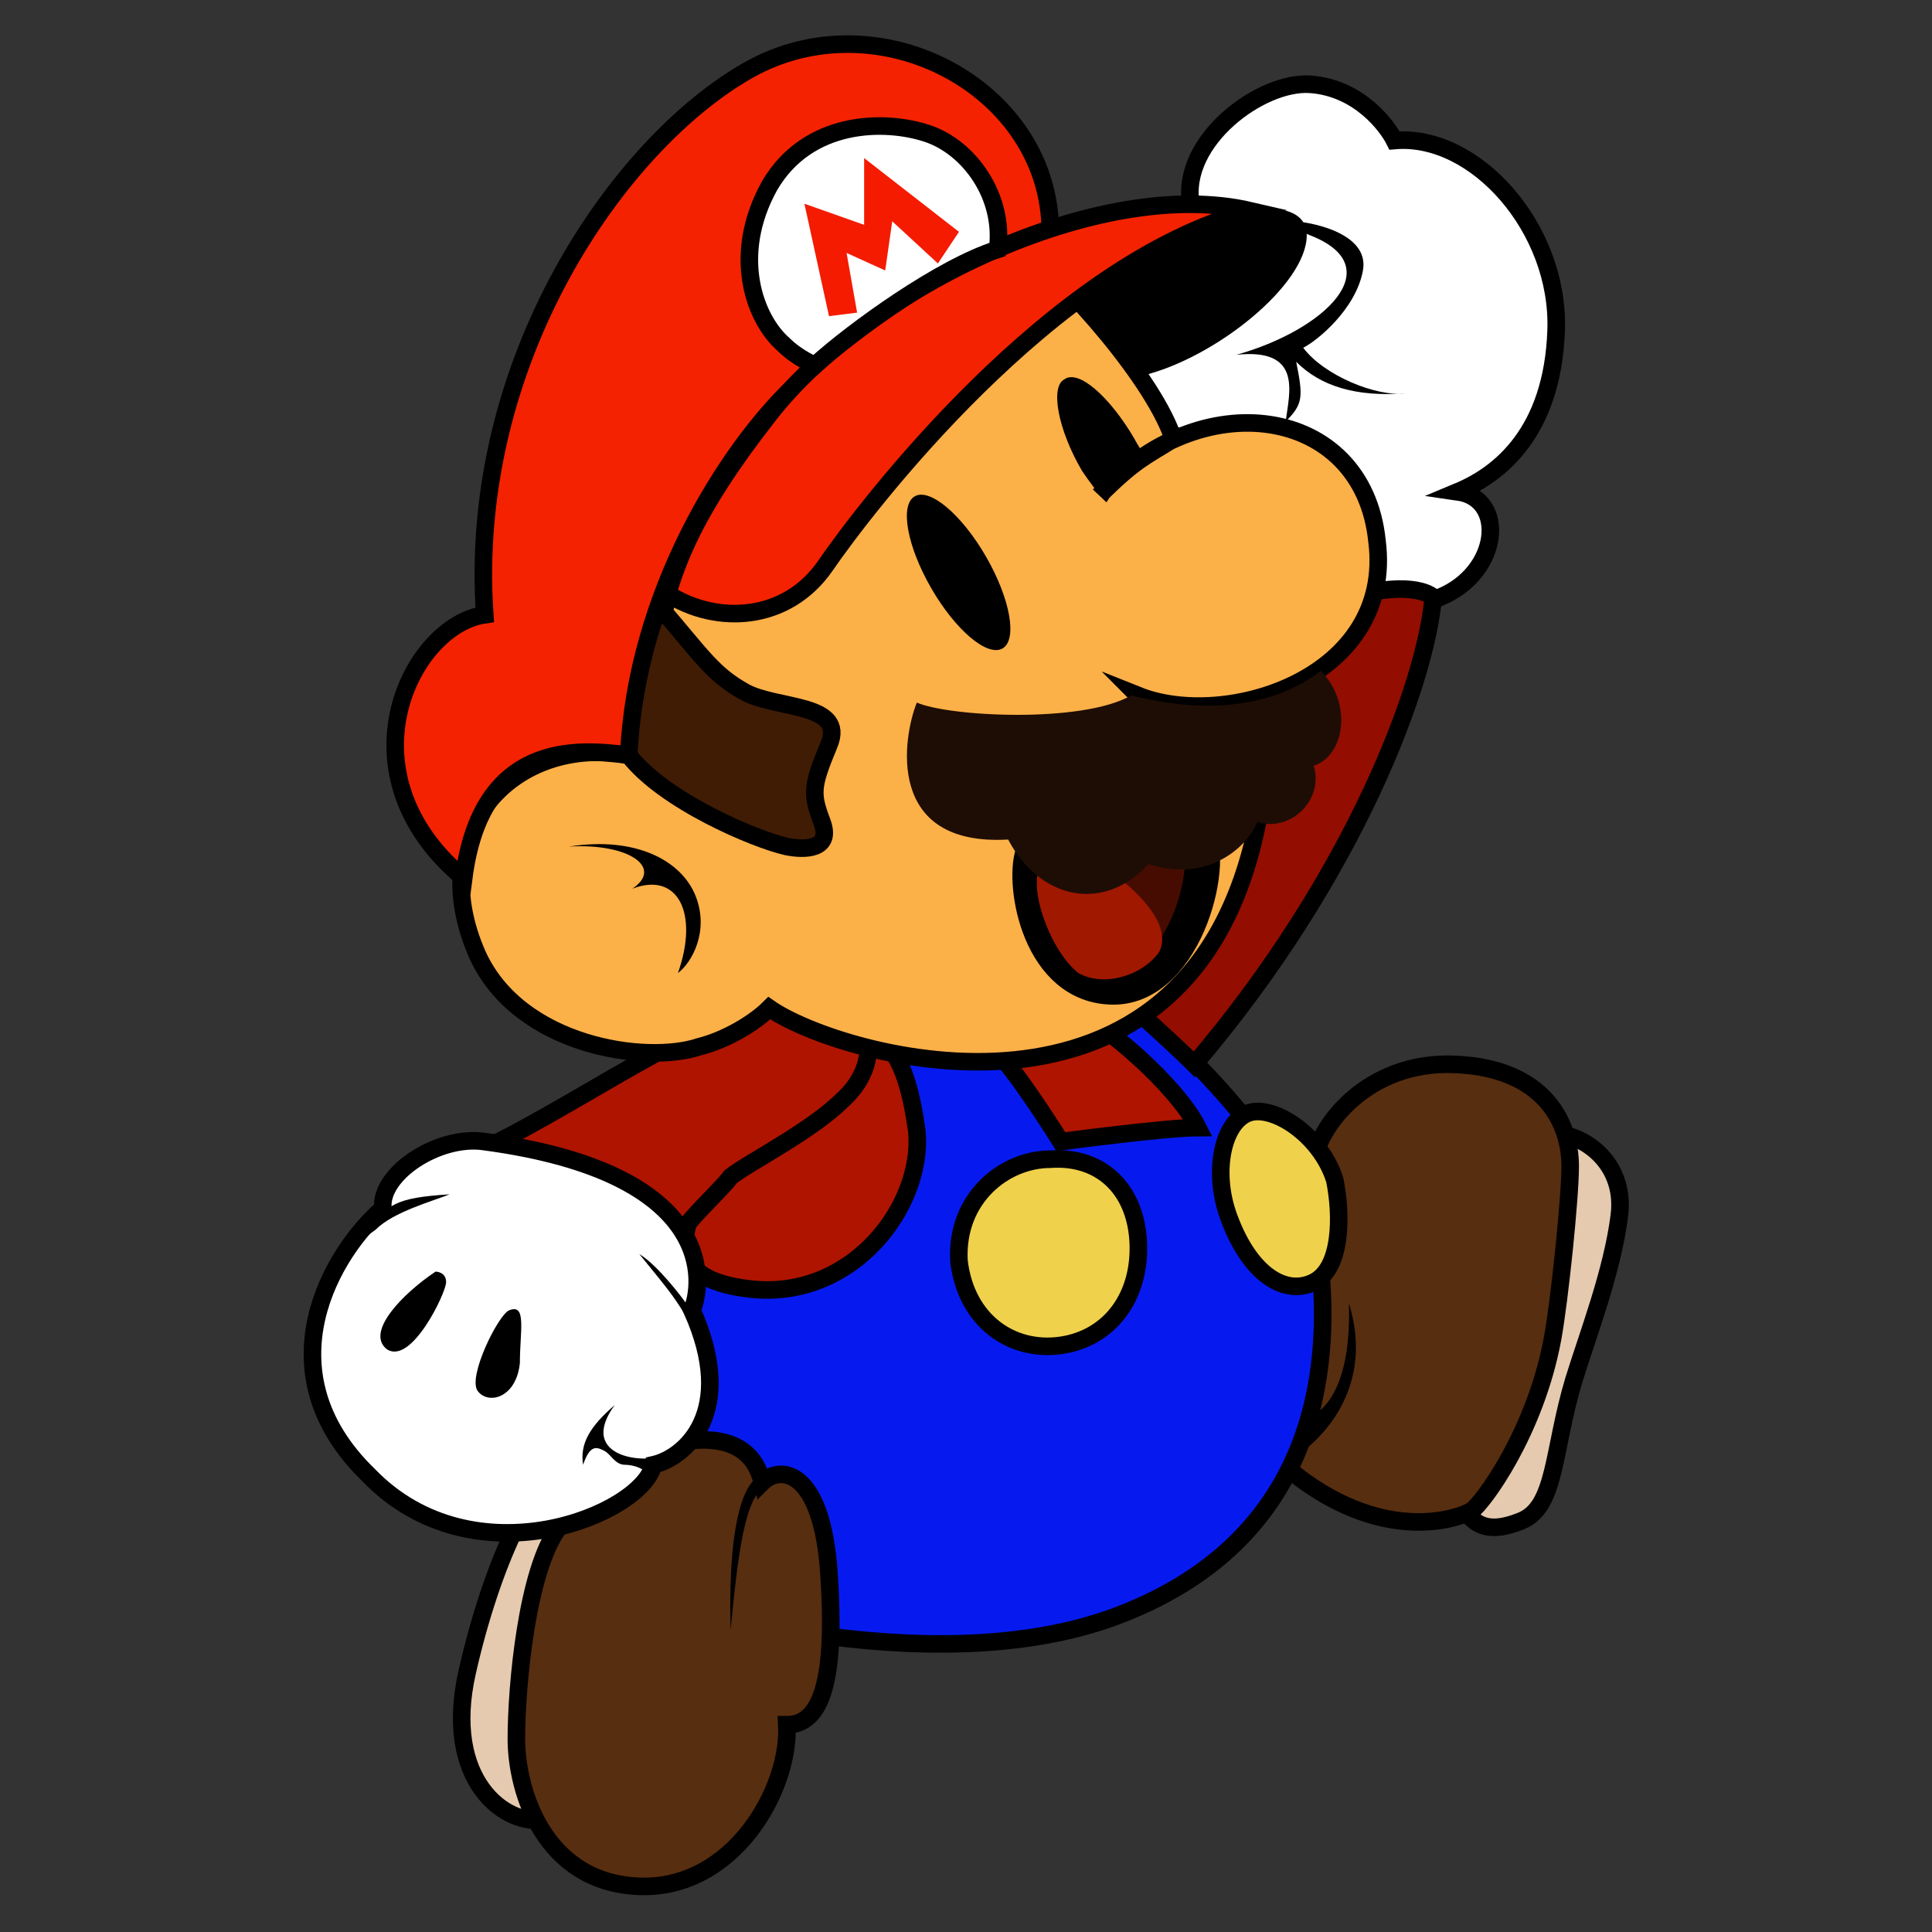 <svg xmlns="http://www.w3.org/2000/svg" viewBox="0 0 55 55">
	<rect x="0" y="0" width="55" height="55" fill="#333333" stroke="none"/>
	<style type="text/css">
		.st0{fill:#E5CAAF;stroke:#000000;stroke-width:0.5;stroke-miterlimit:10;}
		.st1{fill:#572E10;stroke:#000000;stroke-width:0.5;stroke-miterlimit:10;}
		.st2{fill:#061AF0;stroke:#000000;stroke-width:0.5;stroke-miterlimit:10;}
		.st3{fill:#AF1400;stroke:#000000;stroke-width:0.5;stroke-miterlimit:10;}
		.st4{fill:#EFD14C;stroke:#000000;stroke-width:0.5;stroke-miterlimit:10;}
		.st5{fill:#FFFFFF;stroke:#000000;stroke-width:0.5;stroke-miterlimit:10;}
		.st6{fill:#930E00;stroke:#000000;stroke-width:0.5;stroke-miterlimit:10;}
		.st7{fill:#FCB048;stroke:#000000;stroke-width:0.5;stroke-miterlimit:10;}
		.st8{fill:#470C01;stroke:#000000;stroke-miterlimit:10;}
		.st9{fill:#A11800;}
		.st10{fill:#1E0D05;}
		.st11{fill:#401C05;stroke:#000000;stroke-width:0.5;stroke-miterlimit:10;}
		.st12{fill:#F42200;stroke:#000000;stroke-width:0.5;stroke-miterlimit:10;}
		.st13{fill:#F41B00;}
	</style>
	<g id="Shoe_1_">
		<path class="st0" d="M44.2,32.3c0.7-0.1,2.1,0.7,1.9,2.3s-0.9,3.4-1.3,4.7c-0.6,2-0.5,3.6-1.5,4c-1,0.4-1.4,0.1-1.8-0.6
			c-0.5-0.7,2.2-4.9,2.3-5.9C43.8,35.9,43.4,32.4,44.2,32.3z"/>
		<path class="st1" d="M37.4,33.1c0.1-1,1.5-2.9,4-2.8c2.6,0.1,3.3,1.7,3.3,2.9c0,0.9-0.3,3.8-0.5,4.9c-0.5,2.7-2,4.7-2.3,4.9
			S39.5,44,36.9,42C34.4,39.9,37.3,33.6,37.4,33.1z"/>
		<path d="M37,40.3c0.2,0.2,1.5-0.2,1.4-3.2c0.9,2.9-1.5,4.5-2,4.6C35.9,41.8,37,40.3,37,40.3z"/>
	</g>
	<g id="Body">
		<path class="st2" d="M32.3,28.6c0.7,0.7,4.9,4.2,5.3,7.6c0.3,3.4-0.5,7.8-5.8,9.8c-5.3,2-13.1-0.3-14.5-1s-4-5.2-2.4-8.2
			s5.9-8,8-9.1S31,27.3,32.3,28.6z"/>
		<path class="st3" d="M28.6,30.2c0.6,0.7,1.6,2.3,1.6,2.3s3-0.4,3.9-0.4c-0.6-1.2-2.7-3-3.5-3.3C29.8,28.5,28.6,30.2,28.6,30.2z"/>
		<path class="st4" d="M29.9,33c-1.3,0-2.7,1.1-2.6,2.9c0.2,1.7,1.5,2.6,2.9,2.4c1.4-0.2,2.3-1.4,2.2-3C32.3,33.8,31.3,32.9,29.9,33z
			"/>
		<path class="st3" d="M20,33.8c-0.3,0.8-1.5,2.6,1.4,2.9c2.9,0.3,4.9-2.4,4.7-4.5c-0.3-2.2-0.9-2.9-2.1-3.1
			C21.9,28.9,20.5,32.4,20,33.8z"/>
		<path class="st4" d="M35.5,31.7c-0.7,0.3-1,1.7-0.5,3c0.6,1.6,1.6,2.2,2.4,1.8c0.8-0.4,0.8-1.9,0.6-2.9
			C37.6,32.3,36.2,31.4,35.5,31.7z"/>
	</g>
	<g id="Shoe">
		<path class="st0" d="M15.5,51.8c-1.1,0.2-2.9-1.1-2.2-4.2s1.9-5.6,2.7-5.7s1.6-0.1,1.6,0.3c-0.6,0.7-2.3,3.7-2.2,5.9
			C15.5,50.4,15.5,51.8,15.5,51.8z"/>
		<path class="st1" d="M19.8,41c1.5-0.1,1.8,0.8,1.9,1.2c0.5-0.5,1.7-0.4,1.9,2.6c0.2,3-0.2,4.3-1.2,4.3c0.1,1.8-1.5,4.7-4.2,4.6
			c-2.7-0.1-3.5-2.7-3.5-4.2c0-1.5,0.3-4.8,1.2-6C16.7,42.5,18.7,41.1,19.8,41z"/>
		<path d="M20.8,46.4c0.2-2.1,0.4-3.8,1-4.1c-0.2-0.4-0.2-0.4-0.3-0.2C21.4,42.2,20.7,42.7,20.8,46.4z"/>
	</g>
	<g id="Arm">
		<path class="st5" d="M33.9,5.8c-0.3-1.8,2-3.5,3.4-3.4c1.4,0.1,2.2,1.2,2.4,1.6c2.3-0.2,4.7,2.5,4.6,5.4s-1.6,4.1-2.8,4.6
			c1.4,0.2,1.2,2.3-0.5,3c-1.7,0.8-2.1,0.1-2.2-0.6c-0.1-0.7-4-3.8-4.9-3.9c-0.9-0.1-2.2-1-1.9-1.9C32.3,9.7,33.9,5.8,33.9,5.8z"/>
		<path d="M36.6,12c0.1-0.8,0.5-2.1-1.4-1.9c2.5-0.7,4.4-2.5,2.1-3.4c-0.5-0.2-0.9-0.4-0.5-0.4s2.2,0.3,2,1.4s-1.3,2-1.7,2.2
			c0.6,0.8,2.1,1.4,2.9,1.3c-1.4,0.1-2.4-0.2-3.1-0.9C37.1,11.3,37.1,11.5,36.6,12z"/>
		<path class="st6" d="M32.5,28.9c0,0,1,0.9,1.5,1.4c4.6-5.4,6.6-10.9,6.8-13.3c-0.5-0.4-1.8-0.2-2.2,0
			C38.1,17.3,32.9,27.5,32.5,28.9z"/>
	</g>
	<g id="Arm_1_">
		<path class="st3" d="M19.4,35.1c-0.8-1.2-4-2.7-5.6-2.4c3.1-1.5,6.8-4.3,9.1-4.2c2.3,0.2,2.1,1.9,1.1,2.8c-0.9,0.9-2.7,1.8-3.2,2.2
			C20.5,33.9,19.6,34.7,19.4,35.1z"/>
		<path class="st5" d="M13.8,32.5c-1.3-0.2-3,0.9-2.9,1.9C9.5,35.6,7.4,39,10.5,42c3,3.1,7.8,1.1,8.1-0.3c0.9-0.2,2.4-1.5,1.1-4.4
			C20,36.6,20.5,33.4,13.8,32.5z"/>
		<path d="M12.4,36.2c-0.9,0.6-2,1.7-1.4,2.2c0.7,0.5,1.7-1.6,1.7-1.9S12.4,36.2,12.4,36.2z"/>
		<path d="M14.5,37.3c-0.3,0.1-1.2,1.9-0.9,2.3c0.3,0.4,1.1,0.2,1.2-0.8C14.8,37.9,15,37.1,14.5,37.3z"/>
		<path d="M18.2,35.7c0.8,1,1.4,1.6,1.8,2.9c-0.3-1-0.4-1.4-0.4-1.4C19.4,36.9,18.7,36,18.2,35.7z"/>
		<path d="M10.4,35c-0.4,0.5-0.5,0.6,0.3,0c0.5-0.5,1.6-0.8,2.1-1C11.2,34.1,11.1,34.3,10.4,35z"/>
		<path d="M19.4,41.3c-1,0.5-3,0.2-1.9-1.3c-0.7,0.6-1,1.1-0.9,1.7c0.2-0.6,0.4-0.5,0.6-0.4c0.2,0.1,0.3,0.4,0.6,0.4
			c0.3,0,0.9,0.2,0.5,0.6C18.8,41.5,19.4,41.3,19.4,41.3z"/>
	</g>
	<g id="Head">
		<path class="st7" d="M17.9,21.5c-3.2-0.6-5.9,2.1-4.3,5.7c1.2,2.6,4.8,3.1,6.3,2.6c0.8-0.2,1.6-0.7,2-1.1c2,1.4,12,4.3,13.9-5.3
			c-2.3-2.4-2.8-3-3.4-3.6c2.5,1,7.3-0.5,6.8-4.4c-0.4-3.9-5.1-4.5-7.9-1.3c1-1,1.3-1.1,2.1-1.6C32.9,10.9,30.4,8,29,7
			c-4.5,1.9-7.1,4.7-8.3,6.5S18.2,18.9,17.9,21.5z"/>
		<path d="M16.2,24.1c1.9-0.3,3.2,0.4,3.6,1.4s-0.1,1.9-0.5,2.2c0.6-1.7,0-2.9-1.3-2.4C18.9,24.7,17.9,24,16.2,24.1z"/>
		<path class="st8" d="M34,23.6c0.7,0.7-0.2,4.5-2.3,4.5s-2.6-2.9-2.3-3.8C29.7,23.4,33.6,23.2,34,23.6z"/>
		<path class="st9" d="M31.6,24.8c0.7,0.5,1.8,1.5,1.4,2.3c-0.5,0.7-1.6,1-2.3,0.6c-0.9-0.7-1.6-2.9-0.9-3.2
			C30.4,24.2,31.1,24.4,31.6,24.8z"/>
		<path class="st10" d="M26.1,20c-0.4,1-0.9,4.1,2.6,3.9c0.9,1.7,2.7,2.1,4,0.7c1.5,0.5,2.7-0.3,3.1-1.2c0.9,0.3,1.9-0.6,1.6-1.6
			c0.9-0.3,1.1-1.8,0.2-2.7c-2.1,1.6-4.9,0.8-5.4,0.7C30.8,20.6,27,20.4,26.1,20z"/>
		<path class="st11" d="M17.9,21.5c-0.5-0.7,0.4-3.3,0.9-4.2c1.2,1.4,1.5,1.9,2.4,2.4c0.9,0.5,2.9,0.3,2.4,1.5
			c-0.5,1.2-0.5,1.4-0.2,2.2c0.3,0.8-0.5,0.8-1,0.7C21.5,23.9,18.9,22.8,17.9,21.5z"/>
		<path class="st12" d="M17.9,21.5c0.2-4.6,2.8-8.7,4.7-10.5c1.8-1.8,4.5-3.4,7.3-4.4c0-4.1-4.9-6.7-8.6-4.6s-8,8.3-7.5,15.5
			c-2.1,0.3-4.2,4.5-0.6,7.5C13.7,21.1,16.4,21.3,17.9,21.5z"/>
		<path class="st12" d="M19,16.9c1.4,0.9,3.4,0.8,4.5-0.8c1.1-1.6,6.4-8.6,12.1-10.1c-4.3-1-10.9,2.2-13.7,5.8
			C19.7,14.6,19.3,16,19,16.9z"/>
		<path d="M32.5,10.7c2.1-0.5,4.7-2.6,4.7-4c0-0.9-1.3-0.9-2.3-0.5c-0.2,0.1-2.6,0.9-4.2,2.4C31.4,9.3,32.3,10.4,32.5,10.7z"/>
		<ellipse transform="matrix(0.866 -0.5 0.5 0.866 -4.502 15.829)" cx="27.3" cy="16.3" rx="0.9" ry="2.5"/>
		<path d="M32.5,12.9c0-0.1-0.1-0.2-0.2-0.4c-0.7-1.2-1.6-2-2-1.7c-0.4,0.2-0.2,1.4,0.5,2.6c0.2,0.3,0.5,0.7,0.7,0.9
			C31.8,13.8,32.3,13,32.5,12.9z"/>
		<path class="st5" d="M23.2,10.4c1.1-1,3.6-2.8,5.2-3.3c0.2-1.5-0.8-2.9-2-3.3s-3.4-0.4-4.5,1.5c-1.1,2-0.4,3.8,0.4,4.5
			C22.7,10.2,23.2,10.4,23.2,10.4z"/>
		<polygon class="st13" points="23.6,9 24.4,8.9 24.1,7.2 25.2,7.7 25.4,6.3 26.7,7.5 27.3,6.6 24.6,4.5 24.6,6.4 22.9,5.8 	"/>
	</g>
</svg>
